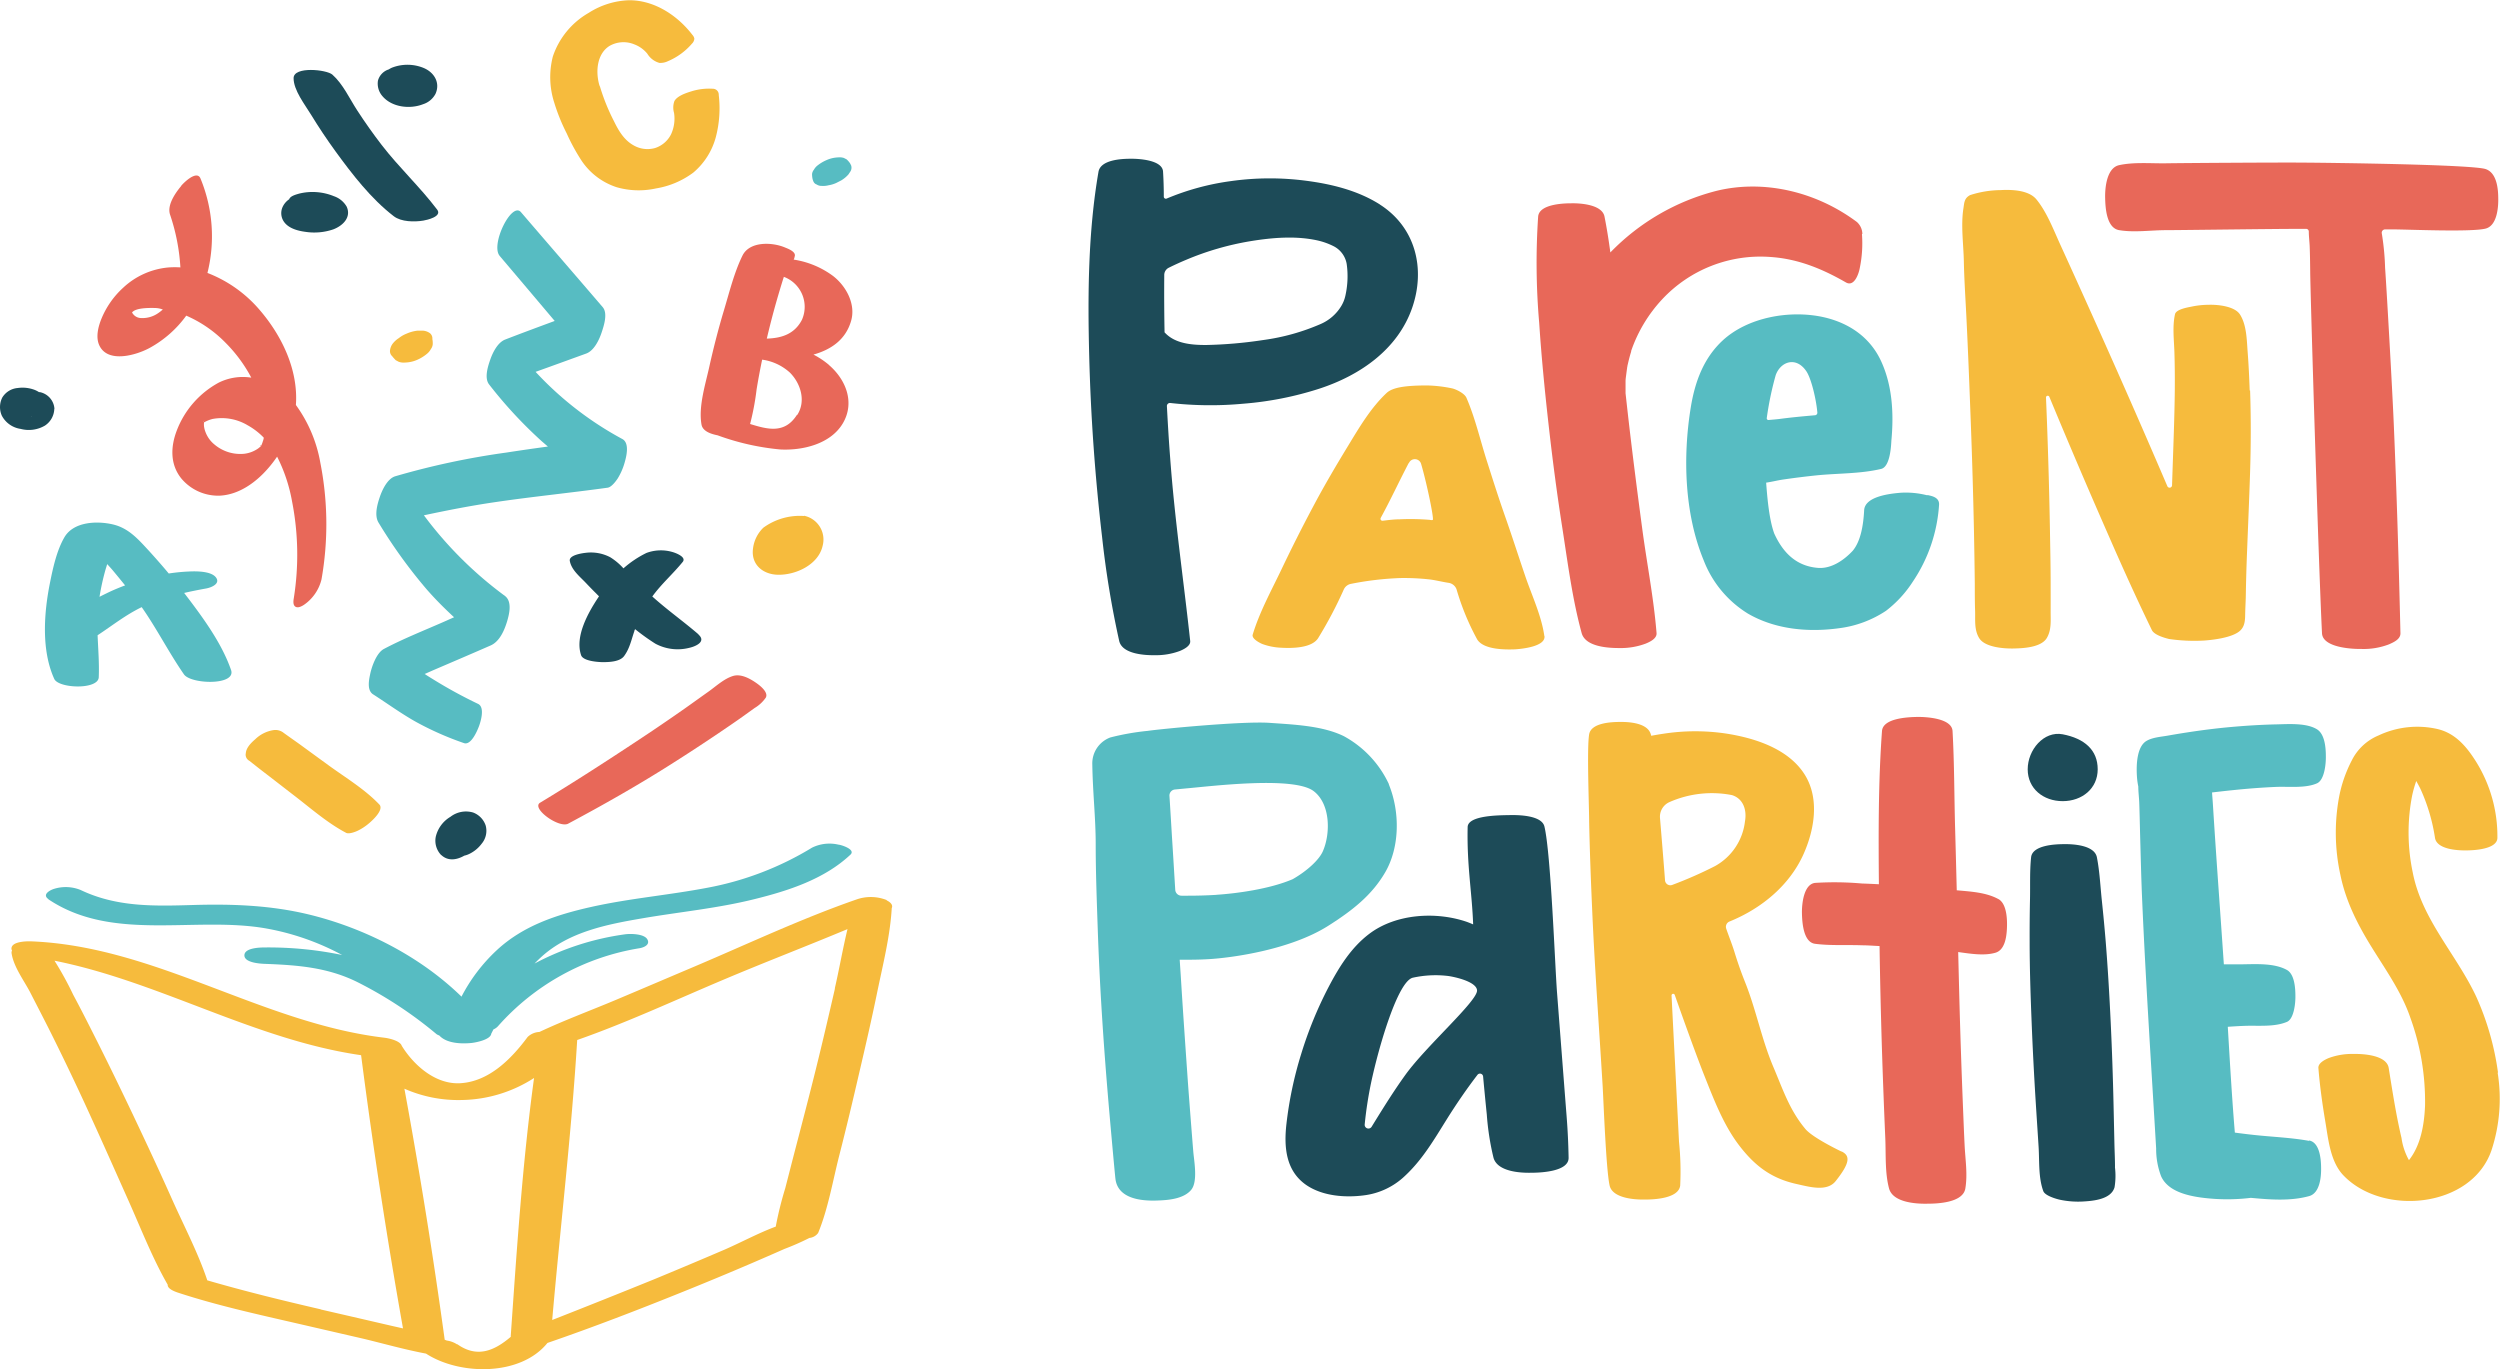 <svg xmlns="http://www.w3.org/2000/svg" viewBox="0 0 500 273.81">
  <defs>
    <style>.cls-1{fill:#f6bb3d;}.cls-2{fill:#1d4b58;}.cls-3{fill:#e86859;}.cls-4{fill:#57bcc2;}</style>
  </defs>
  <g id="Layer_2" data-name="Layer 2">
    <g id="Layer_1-2" data-name="Layer 1">
      <path class="cls-1" d="M449.94,78.12c-.09-2.58-.21-5.16-.41-7.74-.18-2.4-.2-5.41-1.54-7.49-1.1-1.7-4.6-2-6.34-1.93a16.79,16.79,0,0,0-3.32.36c-.7.15-3.1.51-3.33,1.53-.54,2.45-.2,5.06-.12,7.53s.1,5.16.08,7.74c-.06,5.42-.28,10.84-.46,16.26l-.09,2.68a.49.49,0,0,1-.94.18c-5.56-13-11.31-26-17.13-38.88q-2.11-4.68-4.24-9.34c-1.37-3-2.71-6.56-4.8-9.12-1.55-1.91-5-2-7.18-1.88a20.44,20.44,0,0,0-6.1,1c-1.16.62-1.16,1.49-1.32,2.55-.56,3.46,0,7.24.07,10.73s.31,7.16.49,10.74c.36,7.17.63,14.33.9,21.5s.48,14.34.63,21.51c.07,3.59.13,7.17.17,10.76,0,1.79,0,3.59.06,5.38s-.21,3.8.83,5.45c1.13,1.82,4.91,2.09,6.74,2.06s5.56-.15,6.75-2.06c1-1.66.78-3.56.79-5.45s0-3.59,0-5.38c0-3.59-.08-7.17-.14-10.76q-.19-10.75-.59-21.51c-.06-1.66-.13-3.32-.2-5a.35.35,0,0,1,.68-.15q5.85,14.11,12,28.09c2.72,6.23,5.52,12.41,8.49,18.53.48,1,2.56,1.57,3.44,1.79a35.14,35.14,0,0,0,7,.31c.84-.06,5.92-.43,7.41-2.18.89-1,.79-2.37.83-3.66s.11-2.43.12-3.65q.07-4,.23-8c.21-5.43.45-10.85.62-16.28s.18-10.83,0-16.26"/>
      <path class="cls-1" d="M499.6,214.52a54.9,54.9,0,0,0-4.35-15.18c-4-8.53-10.89-15.42-12.71-24.89a38.65,38.65,0,0,1-.11-15.34,24.14,24.14,0,0,1,.82-2.91c.29.52.58,1.05.84,1.58a36.73,36.73,0,0,1,2.91,9.81c.38,2.28,4.48,2.52,6.24,2.49,1.45,0,6.18-.2,6.24-2.49A28.19,28.19,0,0,0,495,152c-1.84-2.86-4.05-5.38-7.49-6.19a18.12,18.12,0,0,0-11.78,1.27,10.46,10.46,0,0,0-5.37,5,26.7,26.7,0,0,0-2.53,7.25,39.26,39.26,0,0,0,.24,15.61c1.11,5.45,3.58,10.21,6.5,14.88,2.74,4.4,5.8,8.75,7.49,13.7a49.18,49.18,0,0,1,2.95,17.56c-.15,3.87-.87,8-3.22,10.95a12.7,12.7,0,0,1-1.49-4.44c-1.09-4.63-1.81-9.34-2.56-14-.41-2.56-5.06-2.84-7-2.8a13.46,13.46,0,0,0-5,.82c-.76.32-2.14,1-2.06,2,.29,3.61.79,7.19,1.39,10.75s1,8,3.62,10.72c7.86,8.21,25.62,6.53,29.6-5a32.92,32.92,0,0,0,1.24-15.55m-20.53,19.89h0l0,0,0,0"/>
      <path class="cls-2" d="M276,40.91c-4.42-2.81-9.64-4.09-14.78-4.76a55.73,55.73,0,0,0-15.1.08,50.5,50.5,0,0,0-12.78,3.48.41.41,0,0,1-.58-.37q0-2.52-.15-5c-.1-2.35-4.87-2.61-6.46-2.59-1.8,0-6,.18-6.45,2.59-2.08,12.08-2.17,24.56-1.86,36.79s1.18,24.3,2.59,36.38a190.46,190.46,0,0,0,3.41,20.68c.6,2.6,5,2.88,7.11,2.85a13.64,13.64,0,0,0,5-.84c.76-.31,2.2-1,2.09-2-1.32-12.18-3.1-24.3-4-36.53-.27-3.47-.48-7-.66-10.43a.61.61,0,0,1,.69-.64,71.33,71.33,0,0,0,14.61.14,66.37,66.37,0,0,0,15.17-3c8.16-2.66,15.72-7.86,18.6-16.22,2.66-7.73.71-16-6.44-20.59M252.69,68A86.72,86.72,0,0,1,241.2,69c-2.86,0-6.25-.26-8.29-2.54a.1.1,0,0,1,0-.09c-.07-3.75-.09-7.47-.06-11.22V55a1.62,1.62,0,0,1,.9-1.45c1.13-.56,2.29-1.09,3.46-1.58A57.11,57.11,0,0,1,250,48.25c4.43-.73,9.18-1.14,13.6-.14a14,14,0,0,1,3.1,1.12,4.91,4.91,0,0,1,2.64,3.57,17.67,17.67,0,0,1-.26,6.32,6.81,6.81,0,0,1-.84,2.11,9,9,0,0,1-4.1,3.57A43.23,43.23,0,0,1,252.69,68"/>
      <path class="cls-1" d="M308.87,127.22c-.57-4.06-2.48-8.07-3.8-11.94s-2.61-7.91-4-11.86-2.55-7.63-3.77-11.46C296,87.85,295,83.5,293.28,79.54c-.4-.89-2.08-1.69-2.84-1.86a26.93,26.93,0,0,0-5-.59c-4.51,0-6.93.42-8.1,1.49-3.21,3-5.54,7-7.84,10.78s-4.67,7.8-6.8,11.82q-3.44,6.45-6.55,13c-2,4.16-4.28,8.34-5.61,12.75-.25.84,1.53,1.72,1.95,1.88a12.51,12.51,0,0,0,3.82.74c2.08.11,6,.1,7.31-1.91a83,83,0,0,0,5.14-9.75,2,2,0,0,1,1.49-1.13,61.71,61.71,0,0,1,9.78-1.15,46.1,46.1,0,0,1,5.64.25c1.32.13,2.71.51,4.07.71a2,2,0,0,1,1.57,1.3,49.81,49.81,0,0,0,4.12,10c1.25,2.07,5.53,2.07,7.52,2,1.25-.07,6.25-.53,5.94-2.69M281.76,92.66a1.3,1.3,0,0,1,2.45.08c1.16,3.93,2.61,11,2.35,11.23-.08.08-.41.06-.6,0a47.2,47.2,0,0,0-5.95-.11c-1.15,0-2.31.15-3.47.29a.39.39,0,0,1-.39-.58h0c2.12-3.9,3.52-7,5.61-11"/>
      <path class="cls-3" d="M372.47,46.77a3.28,3.28,0,0,0-1.09-2.37c-8.33-6.22-18.82-8.5-28.08-6.23a45.06,45.06,0,0,0-21.23,12.32c-.32-2.4-.7-4.8-1.17-7.18s-4.72-2.69-6.64-2.65c-1.67,0-6.42.19-6.63,2.65a138.58,138.58,0,0,0,.21,21.27c.45,6.86,1.13,13.71,1.9,20.55s1.66,13.67,2.73,20.48c1.09,7,2,14.19,3.86,21,.74,2.72,5.17,3,7.49,3a14.26,14.26,0,0,0,5.3-.88c.81-.33,2.28-1,2.19-2.11-.56-7-1.95-14-2.88-21-.91-6.82-1.79-13.65-2.59-20.48-.25-2.16-.49-4.33-.73-6.49,0-.2,0-.39,0-.58,0-.61,0-1.21,0-1.82,0-.39.06-.77.11-1.16s.13-1,.21-1.56v-.07c.05-.25.1-.49.16-.74.13-.57.27-1.13.43-1.7l.21-.71,0-.11,0,0a28.85,28.85,0,0,1,6.18-10.31,26.89,26.89,0,0,1,21.75-8.49c5.49.38,10.3,2.37,15,5.07,1.69,1,2.59-1.75,2.78-2.79a24.43,24.43,0,0,0,.45-6.85M325.1,78.55a1.1,1.1,0,0,0,0-.18c0-.2,0,0,0,.18m.35-5.1c.14-1,.05-.23,0,0"/>
      <path class="cls-4" d="M385.48,99.07a17.24,17.24,0,0,0-5.36-.52c-2,.17-7.14.69-7.29,3.5-.16,3-.68,6.16-2.27,8.09-1.86,2-4.36,3.63-6.94,3.44-4.34-.34-7-3-8.77-6.87-1-2.74-1.38-6.92-1.62-10.18,1.12-.16,2.24-.45,3.31-.61q3.34-.49,6.7-.84c4.31-.44,8.82-.3,13-1.3,2-.48,2-5.65,2.05-5.8.48-5.29.19-10.85-2.07-15.75s-6.6-7.73-11.66-8.83c-6.57-1.41-14.91,0-20,4.67-3.85,3.56-5.57,8.3-6.4,13.38-1.61,9.91-1.29,21.25,2.58,30.62a21.61,21.61,0,0,0,8.86,10.66c5.5,3.19,12.14,3.77,18.33,2.9a21.83,21.83,0,0,0,9.27-3.47,23,23,0,0,0,5.37-5.84A31.06,31.06,0,0,0,387.81,101c.13-1.62-1.64-1.82-2.33-2m-30.33-24c1-2.71,4.06-3.75,6.09-.79,1,1.43,2,5.62,2.23,8.31a.5.5,0,0,1-.46.53c-2.29.2-4.59.41-6.87.71-.73.1-1.56.16-2.41.24a.34.34,0,0,1-.38-.37,63.52,63.52,0,0,1,1.8-8.63"/>
      <path class="cls-3" d="M499.65,39.8c0-2-.26-5.27-2.57-6-3-.89-30.46-1.24-36.62-1.28s-24.2.09-27.22.14-6.43-.28-9.41.37c-2.47.54-2.84,4.46-2.8,6.5s.27,6.07,2.8,6.5c3,.51,6.36,0,9.41,0s21.06-.26,27.22-.26h.76a.54.54,0,0,1,.54.54c0,.93.12,1.86.17,2.81.07,1.71.09,3.41.11,5.11,0,3.34,1.66,58.55,2.36,72.42.14,2.85,5.9,3.17,7.84,3.14a14.12,14.12,0,0,0,5.55-.92c.89-.4,2.33-1,2.3-2.22-.33-14-.74-28-1.34-41.94-.29-6.94-1.47-27.68-1.73-31.11a51.39,51.39,0,0,0-.66-6.91.67.67,0,0,1,.66-.81l1.59,0c3,0,15.47.57,18.47-.15,2.26-.54,2.6-4,2.57-6"/>
      <path class="cls-4" d="M461.8,228.17c-3.7-.67-7.52-.79-11.26-1.21-1.19-.13-2.38-.28-3.57-.44l-.12-1.46c-.52-6.56-.9-13.13-1.29-19.7,1.13-.08,2.26-.15,3.4-.19,2.71-.1,5.89.27,8.42-.79,1.47-.62,1.73-3.95,1.7-5.2,0-1.51-.16-4.34-1.7-5.19-2.47-1.37-6-1.17-8.75-1.13-1.21,0-2.54,0-3.86,0-.72-10.55-1.51-21.11-2.17-31.67-.05-.89-.13-1.79-.19-2.7,1.39-.16,2.78-.32,4.16-.46,2.89-.3,5.79-.53,8.69-.65,2.5-.1,5.84.31,8.15-.72,1.53-.69,1.79-4.06,1.76-5.4,0-1.64-.18-4.4-1.76-5.39-2.07-1.29-5.56-1.06-7.9-1-3.07.06-6.14.25-9.2.52s-6,.65-8.92,1.1c-1.31.2-2.62.42-3.93.65s-3,.34-4.19,1.06c-1.94,1.19-2,4.88-1.9,6.79a14.5,14.5,0,0,0,.29,2.32c0,1.09.15,2.17.19,3.23.08,2.24.12,4.48.18,6.72.12,4.15.21,8.3.39,12.44.72,16.7,1.83,33.36,2.81,50a15.3,15.3,0,0,0,1,5.57c1.33,2.94,5.12,3.84,8,4.24a39.29,39.29,0,0,0,9.87.07h.17c3.79.35,7.84.67,11.56-.36,2.1-.58,2.42-3.72,2.39-5.56,0-1.68-.23-5.16-2.39-5.56"/>
      <path class="cls-3" d="M399.7,179.83c-2.43-1.35-5.56-1.52-8.35-1.77q-.15-6.08-.32-12.17c-.19-6.55-.15-13.14-.52-19.68-.14-2.57-5.29-2.85-7.05-2.82s-6.87.21-7.06,2.82c-.74,10.15-.71,20.43-.62,30.64-1.13-.06-2.27-.11-3.4-.15a62.4,62.4,0,0,0-9.37-.12c-2.32.28-2.66,4.36-2.62,6.09s.25,5.78,2.62,6.09c3.05.4,6.29.18,9.37.3,1.18,0,2.36.1,3.53.15q.22,14.41.76,28.82.18,4.83.39,9.66c.14,3.25-.09,6.85.75,10,.75,2.78,5.28,3.1,7.63,3.05,2.11,0,7.16-.2,7.63-3.05s0-5.74-.14-8.51-.25-5.81-.37-8.72q-.36-9.09-.62-18.19c-.11-4-.2-7.91-.3-11.86,2.47.34,5.18.79,7.44.14,1.87-.54,2.21-3.07,2.3-4.73s.06-5-1.68-6"/>
      <path class="cls-4" d="M277.78,156.83a21,21,0,0,0-9-9.59c-4.27-2.11-10.09-2.33-14.87-2.67-5.38-.37-21.63,1.21-24.33,1.6a50,50,0,0,0-7.51,1.32,5.53,5.53,0,0,0-3.61,5.34c.09,5.7.68,10.83.68,15.91,0,5.6.21,11.21.4,16.81.38,11.32,1.12,22.61,2.07,33.9.26,3.13,1.38,15.66,1.49,16.42.66,4.68,7.2,4.3,9.13,4.2s4.62-.44,6-2.09.59-5.74.43-7.63-.82-10.34-1.08-13.92c-.5-7.16-1-14.32-1.44-21.48-.07-1-.13-2-.2-3,1.93,0,3.87,0,5.8-.12,4.51-.26,16.28-1.83,23.91-6.67,4.84-3.07,8.72-6.11,11.39-10.7,2.9-5,3-12,.73-17.58m-34.47,22.09q-3,.18-6,.17h-1a1.25,1.25,0,0,1-1.25-1.17c-.16-2.57-.45-7.46-.65-10.49-.08-1.3-.35-5.88-.51-8.3a1.21,1.21,0,0,1,1.09-1.28l2.07-.2c5.16-.45,21.71-2.52,25.69.53,3.39,2.59,3.38,8.55,1.81,12.07-.74,1.65-3.05,3.84-6,5.53-4.63,2-11.37,2.88-15.29,3.13"/>
      <path class="cls-2" d="M313.32,223.22c-.22-2.78-1.49-19.21-1.91-24.66s-1.23-27.78-2.52-33.24c-.53-2.27-5.18-2.34-7-2.3s-8.31,0-8.36,2.39c-.17,7.78.87,13,1.1,19.47-.41-.18-.83-.35-1.24-.5-6.18-2.13-14.24-1.65-19.58,2.42-3.6,2.74-6,6.62-8.07,10.56a79.12,79.12,0,0,0-5.52,13.49,76.22,76.22,0,0,0-2.94,14c-.51,4.6-.12,9.34,4,12.17,3.22,2.19,7.69,2.54,11.44,2.06a14.42,14.42,0,0,0,8.28-3.91c3.47-3.23,5.81-7.23,8.29-11.21,1.94-3.1,4-6.12,6.21-9a.63.63,0,0,1,1.12.32c.19,2.1.54,5.74.74,7.63a52.29,52.29,0,0,0,1.34,8.64c.77,2.73,5.15,3.05,7.51,3,1.78,0,7.56-.19,7.51-3s-.18-5.56-.4-8.31m-32.2-8.33c-2.24,3.1-4.25,6.32-6.26,9.57l-.54.88a.75.75,0,0,1-1.38-.48,79.18,79.18,0,0,1,1.26-8.24c1.57-7.42,5.38-20.41,8.37-21.1a21.09,21.09,0,0,1,7.17-.33c2.27.37,5.61,1.36,5.67,2.88.08,2.12-10.13,11.07-14.29,16.82"/>
      <path class="cls-1" d="M368.29,230.31c-1.79-.87-5.94-3-7.21-4.51-3.19-3.82-4.48-7.87-6.41-12.41-2.35-5.53-3.43-11.4-5.67-17-.8-2-1.5-4-2.14-6.1-.47-1.5-1.08-3-1.61-4.54a1.14,1.14,0,0,1,.66-1.45c6.48-2.63,12.11-7.34,14.86-13.62,2.12-4.83,3.14-10.9.24-15.65-3.29-5.37-10.29-7.49-16-8.35a41.84,41.84,0,0,0-12.29.06c-.82.12-1.65.26-2.48.42,0-.1-.05-.2-.08-.3-.63-2.24-4.24-2.5-6.16-2.47-1.72,0-5.77.17-6.17,2.47-.48,2.81,0,14.59,0,17.5.12,5.84.34,11.67.6,17.51.51,11.79,1.39,23.57,2.1,35.35.19,3.26.68,16.63,1.39,19.87.57,2.57,5,2.86,7.06,2.82,1.83,0,6.77-.2,7.06-2.82a58.32,58.32,0,0,0-.24-8.76c-.12-2.48-1.14-22.33-1.49-29.22a.33.33,0,0,1,.64-.13c1.35,3.84,4.23,11.91,6,16.35,1.83,4.6,3.73,9.55,6.72,13.54,3.17,4.21,6.5,6.79,11.63,7.93,2.66.59,6.11,1.6,7.84-.59,2.88-3.63,2.94-5.06,1.18-5.92M349,164.22a11.74,11.74,0,0,1-6,9,81.33,81.33,0,0,1-8.54,3.76A1.07,1.07,0,0,1,333,176c-.25-3.37-.73-9.15-1-12.39a3.19,3.19,0,0,1,1.89-3.19,21,21,0,0,1,12.5-1.4c2.2.68,3,2.88,2.62,5.16"/>
      <path class="cls-2" d="M423,233.41c0-1.46-.07-2.92-.11-4.38l-.18-8.08c-.12-5.5-.31-11-.57-16.5s-.57-10.78-1-16.16q-.33-4-.76-8.08c-.31-2.89-.44-5.89-1-8.75-.47-2.41-4.69-2.67-6.58-2.63-1.7,0-6.32.18-6.58,2.63-.29,2.77-.16,5.63-.22,8.42s-.08,5.61-.07,8.41c0,5.51.19,11,.41,16.5s.51,11,.86,16.5c.17,2.69.35,5.38.52,8.08.18,2.88-.06,6.13.94,8.85.34.93,2.61,1.57,3.33,1.73a17.56,17.56,0,0,0,4.63.35c2.1-.12,5.61-.44,6.29-2.85a14,14,0,0,0,.08-4"/>
      <path class="cls-2" d="M412.54,160.23c3.86,0,7-2.51,7-6.37s-2.64-6.16-7-7c-3.79-.72-7,3.13-7,7s3.13,6.37,7,6.37"/>
      <path class="cls-2" d="M10.89,81.76a3.66,3.66,0,0,0-2.95-3.34l-.15,0a4.72,4.72,0,0,0-1.23-.57,6.77,6.77,0,0,0-3-.25A4,4,0,0,0,.46,79.5a4.23,4.23,0,0,0-.09,3.64,5.06,5.06,0,0,0,3.76,2.64A6.35,6.35,0,0,0,9,85.11a4.15,4.15,0,0,0,1.86-3.35m-4.58,1.5c.1.08.1.25,0,0"/>
      <path class="cls-2" d="M88.25,171c1.43,1.34,3.19.9,4.45.22l.13-.08a4.63,4.63,0,0,0,1.27-.48,6.76,6.76,0,0,0,2.25-1.94,4,4,0,0,0,.79-3.6,4.19,4.19,0,0,0-2.53-2.62,5.07,5.07,0,0,0-4.52.86,6.31,6.31,0,0,0-2.94,4,4.13,4.13,0,0,0,1.1,3.67"/>
      <path class="cls-4" d="M99.94,51.19q5.5,6.48,11,13c-3.3,1.22-6.6,2.44-9.88,3.71-1.52.58-2.5,2.58-3,4s-1.23,3.75-.23,5a88.33,88.33,0,0,0,10.52,11.35l1.23,1.06q-4.16.56-8.29,1.2a154.65,154.65,0,0,0-22.26,4.75c-1.56.49-2.6,2.75-3.07,4.14s-1.15,3.68-.24,5.14a100.16,100.16,0,0,0,9.59,13.3c1.74,2,3.58,3.83,5.5,5.61l-2.11.94c-4,1.76-8.07,3.36-11.92,5.4-1.46.77-2.42,3.49-2.74,5-.26,1.24-.68,3.27.58,4.08,2.91,1.86,5.66,3.89,8.69,5.57a61.08,61.08,0,0,0,9.48,4.18c1.42.5,2.65-2.43,3-3.36s1.23-3.81-.17-4.48a94.09,94.09,0,0,1-9-4.92c-.56-.34-1.13-.7-1.69-1.06l1.7-.75c3.83-1.64,7.66-3.28,11.48-4.95,1.84-.8,2.79-3.09,3.33-4.89.43-1.48,1-3.87-.42-5a77.21,77.21,0,0,1-16.24-16.15c4.69-1,9.39-1.92,14.16-2.62,7.52-1.11,15.08-1.86,22.59-2.9.77-.11,1.63-1.28,2-1.83a12.44,12.44,0,0,0,1.34-3c.38-1.27,1.13-4.09-.41-4.91a66.9,66.9,0,0,1-17.34-13.43c3.38-1.21,6.75-2.44,10.12-3.66,1.56-.57,2.57-2.69,3.06-4.14s1.29-3.91.24-5.14c-5.43-6.34-10.9-12.65-16.35-19-1.87-2.17-6.14,6.53-4.25,8.75"/>
      <path class="cls-3" d="M36.23,37.21C35.08,38.58,33.39,41,34,42.89a40.17,40.17,0,0,1,2.08,10.59,17.22,17.22,0,0,0-2.27,0,15.21,15.21,0,0,0-9.18,4.07,17.26,17.26,0,0,0-4.35,6.22c-.63,1.56-1.17,3.64-.43,5.27,1.67,3.68,7.39,2,10.05.56a22.15,22.15,0,0,0,7.35-6.47,24.76,24.76,0,0,1,7.84,5.4,29.23,29.23,0,0,1,5.17,7,10.81,10.81,0,0,0-6.52,1,18.32,18.32,0,0,0-8.37,9.54c-1.27,3.29-1.38,6.86.95,9.69A9.6,9.6,0,0,0,44,99.13c3.85-.21,7.24-2.69,9.67-5.52a24.17,24.17,0,0,0,1.75-2.28,32.18,32.18,0,0,1,3,9,55.27,55.27,0,0,1,.35,19.24c-.08.49-.24,1.38.29,1.75s1.33-.09,1.74-.36a8.65,8.65,0,0,0,3.5-5.08,63.43,63.43,0,0,0-.23-23.31A27.72,27.72,0,0,0,59.18,81C59.68,74,56.39,67.17,51.94,62a26,26,0,0,0-10.45-7.41,30.25,30.25,0,0,0-1.38-18.86c-.7-1.8-3.33.77-3.88,1.44M40.4,84.75h0m.07,0,.09,0-.09,0Zm.39-.58a.34.34,0,0,0-.06.06v0c.08-.08.14-.13.06,0m-.06,0v0h0c-.27.27-.11.07,0-.06m11.76,4.1,0,0c0,.09-.07.23-.15.47L52.3,89h0v0h0s0,0,0,0v0s0,0-.07.14v0h0v0a.05.05,0,0,1,0,0,.93.93,0,0,0-.05.1l-.2.17s-.28.23-.33.27a6.09,6.09,0,0,1-2.77,1.07,8,8,0,0,1-6-1.86,5.84,5.84,0,0,1-1.77-2.45,5,5,0,0,1-.31-1.2,4.69,4.69,0,0,1,0-.75v0l.19-.11a6.92,6.92,0,0,1,1.53-.59,10.11,10.11,0,0,1,7,1.26,13.79,13.79,0,0,1,3.23,2.48c0,.23-.1.46-.15.68M31.4,62.78a5.48,5.48,0,0,1-3.22.83,2.07,2.07,0,0,1-1.77-1.12c.68-.87,3-.93,4.57-.89a4.67,4.67,0,0,1,1.58.3,8.58,8.58,0,0,1-1.16.88"/><path class="cls-3" d="M52.18,89.15c-.11.15-.2.32,0,0,0,0,0,0,0,0l.06-.13h0v0c-.1,0-.41.34-.12.17"/>
      <path class="cls-3" d="M52.24,89.12c0-.06,0-.1.06-.11a.67.67,0,0,0-.06.12h0"/>
      <path class="cls-1" d="M160.81,103.2a12.37,12.37,0,0,0-8.14,2.34,6.93,6.93,0,0,0-2.06,4.11c-.47,3.21,1.93,5.25,5,5.3,3.54.07,8.08-2,8.92-5.8a4.86,4.86,0,0,0-3.71-6"/>
      <path class="cls-3" d="M113.64,164.73c6.93-3.7,13.76-7.57,20.41-11.78q4.86-3.07,9.63-6.29c1.59-1.08,3.18-2.15,4.74-3.26l2.51-1.8a7.18,7.18,0,0,0,2.22-2.06c.66-1.17-1.49-2.69-2.18-3.14-1.22-.81-2.88-1.66-4.38-1.2-1.81.56-3.39,2.06-4.93,3.15s-3.1,2.22-4.66,3.32q-4.77,3.35-9.63,6.55c-6.38,4.22-12.81,8.37-19.35,12.32-1.84,1.11,3.78,5.17,5.62,4.19"/>
      <path class="cls-1" d="M78.47,71.3c.22.25.44.5.68.74l.6.32a3,3,0,0,0,1.24.15,6.48,6.48,0,0,0,2.51-.57,8.1,8.1,0,0,0,1.82-1.12,3.06,3.06,0,0,0,.85-1,1.86,1.86,0,0,0,.38-1c0-.33,0-.66-.08-1A1.33,1.33,0,0,0,86,66.65a2.64,2.64,0,0,0-1.49-.52l-1,0a7.62,7.62,0,0,0-2.22.61,5.91,5.91,0,0,0-1.52.88,4.68,4.68,0,0,0-1.14,1A2.73,2.73,0,0,0,78,70.12a1.35,1.35,0,0,0,.51,1.18"/>
      <path class="cls-4" d="M170.22,33.09a4,4,0,0,0-.23-.46,4.45,4.45,0,0,0-.67-.76l-.55-.28a2.79,2.79,0,0,0-1.14-.11,6.22,6.22,0,0,0-2.34.55,7.83,7.83,0,0,0-1.7,1,2.78,2.78,0,0,0-.8.9,1.67,1.67,0,0,0-.38.9,5,5,0,0,0,.11,1,4.59,4.59,0,0,0,.17.48,1.07,1.07,0,0,0,.65.59,1.72,1.72,0,0,0,1,.28,4.3,4.3,0,0,0,1.39-.13,5.69,5.69,0,0,0,1.52-.46l1-.51a6,6,0,0,0,1.45-1.21l.42-.64a1.44,1.44,0,0,0,.09-1.19"/>
      <path class="cls-1" d="M49.15,150.68a1.4,1.4,0,0,0,.72,1.48l1.36,1.07c.77.61,1.55,1.21,2.34,1.81L58.69,159c3.4,2.6,6.74,5.57,10.54,7.57.57.29,1.8-.19,2.26-.4a10.68,10.68,0,0,0,2.37-1.56c.65-.55,3-2.69,2-3.72-2.92-3.06-6.77-5.37-10.18-7.85l-5.24-3.82c-.8-.59-1.62-1.16-2.44-1.74l-1.22-.87a2.65,2.65,0,0,0-2.12-.58,6.69,6.69,0,0,0-3.59,1.8c-.82.71-1.88,1.73-1.91,2.9"/>
      <path class="cls-4" d="M9.62,179.82c12.88,8.67,29.31,3.35,43.61,5.87A50.78,50.78,0,0,1,68.43,191,72.6,72.6,0,0,0,53,189.49c-1,0-4.1.07-4.12,1.57s3.21,1.68,4.06,1.71c6.59.25,12.6.69,18.6,3.68a82,82,0,0,1,15.78,10.39,2,2,0,0,0,.53.25c1.47,1.61,4.4,1.7,6.4,1.51.75-.07,3.86-.62,4-1.86l.44-.86a2.55,2.55,0,0,0,.89-.62,48.07,48.07,0,0,1,28.29-15.61c1-.16,2.25-.76,1.56-1.84s-3.41-1.09-4.4-.95a54.18,54.18,0,0,0-18.12,5.85c.48-.51,1-1,1.53-1.48,5.49-4.88,12.92-6.35,20-7.56,7.48-1.29,15.07-2,22.44-3.84,6.77-1.67,14-4,19.21-8.9,1.14-1.07-2-2-2.4-2a7.88,7.88,0,0,0-5.28.6,61.85,61.85,0,0,1-20.82,8c-7.77,1.49-15.68,2.14-23.4,3.87-6.94,1.56-13.61,3.76-18.89,8.69a34,34,0,0,0-7,9.24c-8.36-8.16-19.61-13.8-30.65-16.46-7.58-1.82-15.21-2.1-23-1.87s-15.31.45-22.52-3a7.91,7.91,0,0,0-5.32-.23c-.88.28-2.45,1.16-1.09,2.08"/>
      <path class="cls-1" d="M177.31,180a8.63,8.63,0,0,0-6-.11c-11,3.82-21.63,8.84-32.32,13.38-5.22,2.21-10.43,4.44-15.65,6.64s-10.41,4.11-15.45,6.48a3.66,3.66,0,0,0-2.36,1c-3.21,4.33-7.65,8.88-13.4,9.25-5,.32-9.38-3.58-11.81-7.53l0-.05c-.5-1-2.71-1.43-3.47-1.52C52.24,204.6,31.07,189.17,6,188.26c-.89,0-3.38.06-3.68,1.23a.77.77,0,0,0,.09.62.89.89,0,0,0-.09.57C2.73,193.35,4.73,196,6,198.4c1.39,2.72,2.81,5.44,4.18,8.18q4.18,8.38,8.06,16.93c2.53,5.54,5,11.12,7.48,16.67s4.76,11.45,7.82,16.76c-.07.77,1.21,1.3,2,1.57,7.92,2.6,16.12,4.39,24.24,6.26,4.33,1,8.67,2,13,3,4.13,1,8.25,2.17,12.42,2.95,6.75,4.38,18.91,4.55,24.29-2.13,9.12-3.14,18.12-6.61,27.07-10.22q6.94-2.79,13.83-5.75,3.26-1.4,6.49-2.83a50.25,50.25,0,0,0,5-2.2,2.46,2.46,0,0,0,1.75-1c2-4.85,2.93-10.43,4.23-15.53,1.41-5.5,2.72-11,4-16.56,1.26-5.37,2.49-10.74,3.6-16.14s2.57-11.13,2.89-16.74c0,0,0,0,0,0,.25-.52-.08-1.09-1-1.54M64.17,261.87c-7.62-1.76-15.2-3.62-22.71-5.8-1.86-5.55-4.68-10.9-7.06-16.24-2.49-5.58-5.08-11.13-7.7-16.65s-5.16-10.74-7.84-16.05c-1.38-2.74-2.77-5.48-4.22-8.18a66.12,66.12,0,0,0-3.74-6.81c21,4.19,40,15.83,61.32,18.9q3.54,27.41,8.38,54.64c-1.17-.26-2.33-.52-3.47-.79-4.31-1-8.64-2-13-3m27.31,7a5.06,5.06,0,0,0-2.08-.78l-.42-.16q-3.45-25.19-8.06-50.21A26.65,26.65,0,0,0,92.48,220a27.38,27.38,0,0,0,14.33-4.4c-2.32,17-3.45,34.31-4.65,51.43a1.14,1.14,0,0,0,0,.33c-3.32,2.83-6.77,4.29-10.73,1.46M167,197.66c-1.24,5.39-2.49,10.77-3.82,16.14-1.29,5.21-2.65,10.4-4,15.59-.72,2.75-1.42,5.51-2.13,8.26a69.82,69.82,0,0,0-1.9,7.67c-3.5,1.3-6.91,3.16-10.29,4.63q-7,3-14.11,5.94Q120.62,260,110.44,264c1.63-18.67,3.86-37.32,5-56,10-3.5,19.79-8.07,29.54-12.18,8.12-3.43,16.39-6.6,24.52-10-.95,3.94-1.65,8-2.55,11.9"/>
      <path class="cls-2" d="M87.43,41.92C84,37.39,79.8,33.49,76.34,29q-2.57-3.34-4.87-6.88c-1.57-2.4-2.85-5.29-5-7.2-1.13-1-7.73-1.71-7.75.7s2.28,5.33,3.51,7.35q2.28,3.73,4.85,7.27c3.37,4.63,7.11,9.49,11.67,13,1.5,1.16,4.16,1.17,5.91.88.74-.12,3.81-.81,2.78-2.19"/>
      <path class="cls-2" d="M84.62,20.84a4.26,4.26,0,0,0,2.48-2.07c1-2.22-.26-4.31-2.4-5.19a8.55,8.55,0,0,0-6.14-.11,3.79,3.79,0,0,0-.8.41,3.25,3.25,0,0,0-2.17,2.25,3.81,3.81,0,0,0,.88,3.08c1.88,2.25,5.51,2.67,8.15,1.63"/>
      <path class="cls-2" d="M66.71,39.21a11.24,11.24,0,0,0-6.87-.49c-.57.17-1.78.46-2,1.13a3.77,3.77,0,0,0-1.33,1.57,3,3,0,0,0,.33,3c.94,1.27,2.71,1.74,4.19,1.94a11.74,11.74,0,0,0,5.61-.48c1.9-.71,3.68-2.41,2.69-4.56a4.66,4.66,0,0,0-2.58-2.09"/>
      <path class="cls-2" d="M139.72,126.89c-2.91-2.51-6.05-4.74-8.93-7.3l-.33-.29c1.82-2.52,4.07-4.45,6.06-6.89.86-1-1.38-1.82-2-2a8.28,8.28,0,0,0-5.23.18,20.56,20.56,0,0,0-4.6,3.08,12.16,12.16,0,0,0-2.64-2.22,8.3,8.3,0,0,0-4.88-.89c-.69.07-3.42.45-3.21,1.62.33,1.82,2,3.12,3.24,4.43.85.9,1.72,1.78,2.6,2.65l-.13.2c-2.06,3.1-4.72,7.84-3.45,11.58.41,1.19,3.37,1.37,4.28,1.39,1.31,0,3.48-.06,4.33-1.23,1.13-1.55,1.44-3.24,2.05-5,0-.13.09-.25.14-.37a42.88,42.88,0,0,0,4.06,2.91,9.42,9.42,0,0,0,6.76.83c1.35-.3,3.47-1.26,1.83-2.68"/>
      <path class="cls-4" d="M46.21,134c-1.89-5.48-5.82-10.76-9.38-15.41,1.46-.34,2.93-.63,4.43-.9,1.12-.21,2.89-1,1.9-2.24s-3.94-1.22-5.35-1.15a37.19,37.19,0,0,0-4.06.4c-1.27-1.53-2.57-3-3.92-4.49-2.15-2.32-4.08-4.59-7.27-5.33s-7.85-.56-9.68,2.58c-1.5,2.58-2.26,6-2.85,8.93-1.24,6.09-1.81,13.59.82,19.39.87,1.93,8.78,2.21,8.9-.32.12-2.83-.12-5.61-.23-8.41,2.92-1.92,5.62-4.08,8.82-5.62,3.05,4.35,5.43,9.09,8.45,13.44,1.38,2,10.5,2.28,9.42-.87m-26.3-14.68a47.4,47.4,0,0,1,1.19-5.38c.11-.37.23-.74.34-1.12.37.42.76.83,1.12,1.26.84,1,1.65,2,2.46,3-1,.37-1.94.76-2.89,1.19-.74.35-1.48.71-2.22,1.09"/>
      <path class="cls-3" d="M165.81,73a16.15,16.15,0,0,0-3.12-2.08c3.5-1,6.42-2.94,7.52-6.71,1-3.39-1-7-3.58-9a17.66,17.66,0,0,0-7.9-3.29,1.29,1.29,0,0,0,.16-.4c0-.1.05-.2.07-.3.23-.92-1.45-1.51-2-1.74-2.56-1.07-7.05-1.25-8.47,1.65-1.67,3.41-2.64,7.41-3.72,11s-2.08,7.48-2.92,11.27c-.78,3.53-2.18,7.9-1.55,11.5.23,1.36,1.9,1.9,3.21,2.16A49.8,49.8,0,0,0,156,89.89c4.48.25,10.11-1.06,12.57-5.23s.6-8.75-2.77-11.65m-5.44-9c-1.5,2.87-4.16,3.63-7,3.71.58-2.45,1.2-4.88,1.89-7.3q.66-2.31,1.38-4.62c.05-.14.1-.28.14-.43A6.4,6.4,0,0,1,160.37,64m-1,19c-2.45,3.81-5.84,2.88-9.35,1.8a52.09,52.09,0,0,0,1.3-6.92q.49-3,1.11-5.95A10.33,10.33,0,0,1,158,74.54c2.16,2.18,3.22,5.69,1.46,8.43"/>
      <path class="cls-1" d="M119.83,16.89c-.75-2.79-.36-6.21,2.1-7.72a5.62,5.62,0,0,1,4.9-.31,6.17,6.17,0,0,1,2.64,1.89,4.11,4.11,0,0,0,2.41,1.83,3.46,3.46,0,0,0,1.72-.35,13,13,0,0,0,4.8-3.51,1.52,1.52,0,0,0,.47-1A1.53,1.53,0,0,0,138.5,7c-3.06-4-7.73-7-12.74-6.95a15.88,15.88,0,0,0-8,2.51,15.88,15.88,0,0,0-7.19,8.74,16.58,16.58,0,0,0,.28,9.23,38,38,0,0,0,2.5,6.17,39.57,39.57,0,0,0,3,5.49,13.46,13.46,0,0,0,7,5.26,16,16,0,0,0,7.83.24,17.13,17.13,0,0,0,7.48-3.17,14,14,0,0,0,4.5-7.08,22.67,22.67,0,0,0,.59-8.45,1.18,1.18,0,0,0-1.21-1.24,11.8,11.8,0,0,0-4.3.53c-1.06.33-2.79.9-3.36,1.94a3.79,3.79,0,0,0-.07,2.36,7.5,7.5,0,0,1-.59,4.26A5.44,5.44,0,0,1,131,29.61a5.54,5.54,0,0,1-4.28-.54c-1.92-1.07-3-2.93-3.92-4.82A40.26,40.26,0,0,1,120,17.33C119.91,17.18,119.87,17,119.83,16.89Z"/>
      </g>
    </g>
  </svg>